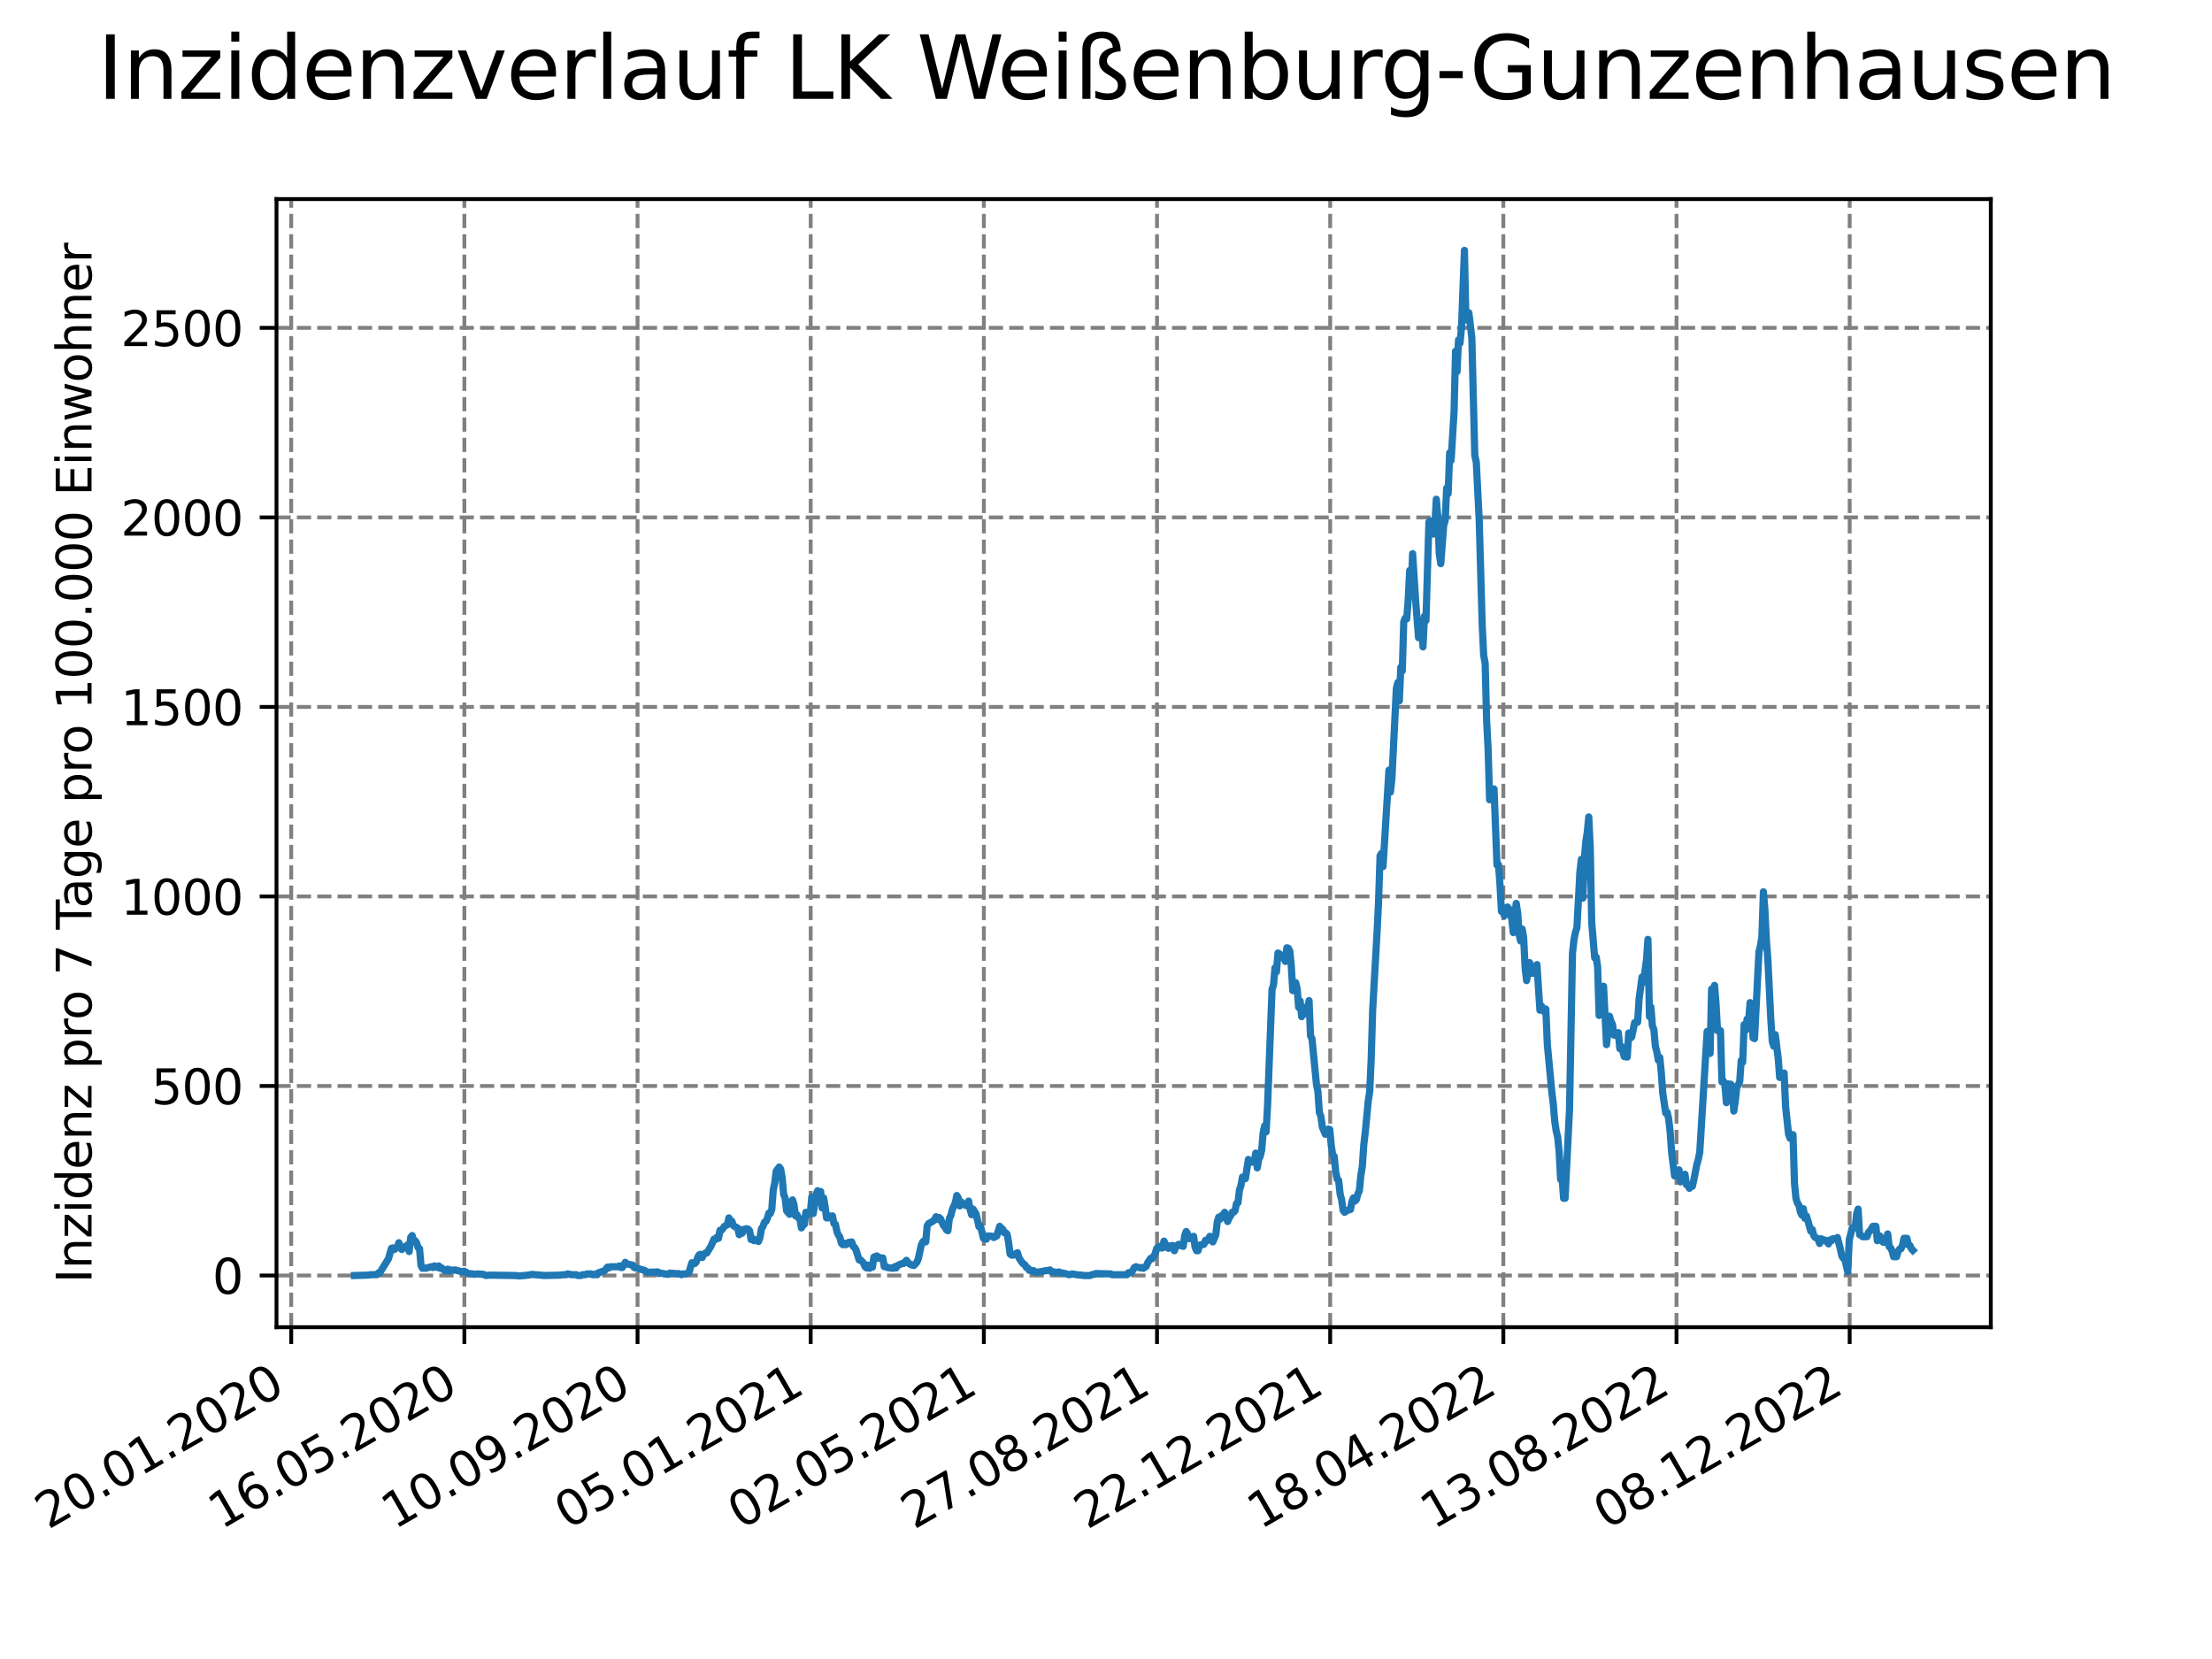 <?xml version="1.0" encoding="utf-8" standalone="no"?>
<!DOCTYPE svg PUBLIC "-//W3C//DTD SVG 1.1//EN"
  "http://www.w3.org/Graphics/SVG/1.1/DTD/svg11.dtd">
<svg xmlns:xlink="http://www.w3.org/1999/xlink" width="460.8pt" height="345.6pt" viewBox="0 0 460.8 345.6" xmlns="http://www.w3.org/2000/svg" version="1.1">
 <defs>
  <style type="text/css">*{stroke-linejoin: round; stroke-linecap: butt}</style>
 </defs>
 <g id="figure_1">
  <g id="patch_1">
   <path d="M 0 345.6 
L 460.8 345.6 
L 460.8 0 
L 0 0 
z
" style="fill: #ffffff"/>
  </g>
  <g id="axes_1">
   <g id="patch_2">
    <path d="M 57.6 276.48 
L 414.72 276.48 
L 414.72 41.472 
L 57.6 41.472 
z
" style="fill: #ffffff"/>
   </g>
   <g id="matplotlib.axis_1">
    <g id="xtick_1">
     <g id="line2d_1">
      <path d="M 60.665 276.48 
L 60.665 41.472 
" clip-path="url(#p48d8e610b3)" style="fill: none; stroke-dasharray: 2.96,1.28; stroke-dashoffset: 0; stroke: #808080; stroke-width: 0.8"/>
     </g>
     <g id="line2d_2">
      <defs>
       <path id="m6311210e19" d="M 0 0 
L 0 3.5 
" style="stroke: #000000; stroke-width: 0.8"/>
      </defs>
      <g>
       <use xlink:href="#m6311210e19" x="60.665" y="276.48" style="stroke: #000000; stroke-width: 0.8"/>
      </g>
     </g>
     <g id="text_1">
      <!-- 20.01.2020 -->
      <g transform="translate(10.04 318.689) rotate(-30) scale(0.1 -0.1)">
       <defs>
        <path id="DejaVuSans-32" d="M 1228 531 
L 3431 531 
L 3431 0 
L 469 0 
L 469 531 
Q 828 903 1448 1529 
Q 2069 2156 2228 2338 
Q 2531 2678 2651 2914 
Q 2772 3150 2772 3378 
Q 2772 3750 2511 3984 
Q 2250 4219 1831 4219 
Q 1534 4219 1204 4116 
Q 875 4013 500 3803 
L 500 4441 
Q 881 4594 1212 4672 
Q 1544 4750 1819 4750 
Q 2544 4750 2975 4387 
Q 3406 4025 3406 3419 
Q 3406 3131 3298 2873 
Q 3191 2616 2906 2266 
Q 2828 2175 2409 1742 
Q 1991 1309 1228 531 
z
" transform="scale(0.016)"/>
        <path id="DejaVuSans-30" d="M 2034 4250 
Q 1547 4250 1301 3770 
Q 1056 3291 1056 2328 
Q 1056 1369 1301 889 
Q 1547 409 2034 409 
Q 2525 409 2770 889 
Q 3016 1369 3016 2328 
Q 3016 3291 2770 3770 
Q 2525 4250 2034 4250 
z
M 2034 4750 
Q 2819 4750 3233 4129 
Q 3647 3509 3647 2328 
Q 3647 1150 3233 529 
Q 2819 -91 2034 -91 
Q 1250 -91 836 529 
Q 422 1150 422 2328 
Q 422 3509 836 4129 
Q 1250 4750 2034 4750 
z
" transform="scale(0.016)"/>
        <path id="DejaVuSans-2e" d="M 684 794 
L 1344 794 
L 1344 0 
L 684 0 
L 684 794 
z
" transform="scale(0.016)"/>
        <path id="DejaVuSans-31" d="M 794 531 
L 1825 531 
L 1825 4091 
L 703 3866 
L 703 4441 
L 1819 4666 
L 2450 4666 
L 2450 531 
L 3481 531 
L 3481 0 
L 794 0 
L 794 531 
z
" transform="scale(0.016)"/>
       </defs>
       <use xlink:href="#DejaVuSans-32"/>
       <use xlink:href="#DejaVuSans-30" x="63.623"/>
       <use xlink:href="#DejaVuSans-2e" x="127.246"/>
       <use xlink:href="#DejaVuSans-30" x="159.033"/>
       <use xlink:href="#DejaVuSans-31" x="222.656"/>
       <use xlink:href="#DejaVuSans-2e" x="286.279"/>
       <use xlink:href="#DejaVuSans-32" x="318.066"/>
       <use xlink:href="#DejaVuSans-30" x="381.689"/>
       <use xlink:href="#DejaVuSans-32" x="445.312"/>
       <use xlink:href="#DejaVuSans-30" x="508.936"/>
      </g>
     </g>
    </g>
    <g id="xtick_2">
     <g id="line2d_3">
      <path d="M 96.738 276.48 
L 96.738 41.472 
" clip-path="url(#p48d8e610b3)" style="fill: none; stroke-dasharray: 2.96,1.28; stroke-dashoffset: 0; stroke: #808080; stroke-width: 0.8"/>
     </g>
     <g id="line2d_4">
      <g>
       <use xlink:href="#m6311210e19" x="96.738" y="276.48" style="stroke: #000000; stroke-width: 0.8"/>
      </g>
     </g>
     <g id="text_2">
      <!-- 16.05.2020 -->
      <g transform="translate(46.113 318.689) rotate(-30) scale(0.1 -0.1)">
       <defs>
        <path id="DejaVuSans-36" d="M 2113 2584 
Q 1688 2584 1439 2293 
Q 1191 2003 1191 1497 
Q 1191 994 1439 701 
Q 1688 409 2113 409 
Q 2538 409 2786 701 
Q 3034 994 3034 1497 
Q 3034 2003 2786 2293 
Q 2538 2584 2113 2584 
z
M 3366 4563 
L 3366 3988 
Q 3128 4100 2886 4159 
Q 2644 4219 2406 4219 
Q 1781 4219 1451 3797 
Q 1122 3375 1075 2522 
Q 1259 2794 1537 2939 
Q 1816 3084 2150 3084 
Q 2853 3084 3261 2657 
Q 3669 2231 3669 1497 
Q 3669 778 3244 343 
Q 2819 -91 2113 -91 
Q 1303 -91 875 529 
Q 447 1150 447 2328 
Q 447 3434 972 4092 
Q 1497 4750 2381 4750 
Q 2619 4750 2861 4703 
Q 3103 4656 3366 4563 
z
" transform="scale(0.016)"/>
        <path id="DejaVuSans-35" d="M 691 4666 
L 3169 4666 
L 3169 4134 
L 1269 4134 
L 1269 2991 
Q 1406 3038 1543 3061 
Q 1681 3084 1819 3084 
Q 2600 3084 3056 2656 
Q 3513 2228 3513 1497 
Q 3513 744 3044 326 
Q 2575 -91 1722 -91 
Q 1428 -91 1123 -41 
Q 819 9 494 109 
L 494 744 
Q 775 591 1075 516 
Q 1375 441 1709 441 
Q 2250 441 2565 725 
Q 2881 1009 2881 1497 
Q 2881 1984 2565 2268 
Q 2250 2553 1709 2553 
Q 1456 2553 1204 2497 
Q 953 2441 691 2322 
L 691 4666 
z
" transform="scale(0.016)"/>
       </defs>
       <use xlink:href="#DejaVuSans-31"/>
       <use xlink:href="#DejaVuSans-36" x="63.623"/>
       <use xlink:href="#DejaVuSans-2e" x="127.246"/>
       <use xlink:href="#DejaVuSans-30" x="159.033"/>
       <use xlink:href="#DejaVuSans-35" x="222.656"/>
       <use xlink:href="#DejaVuSans-2e" x="286.279"/>
       <use xlink:href="#DejaVuSans-32" x="318.066"/>
       <use xlink:href="#DejaVuSans-30" x="381.689"/>
       <use xlink:href="#DejaVuSans-32" x="445.312"/>
       <use xlink:href="#DejaVuSans-30" x="508.936"/>
      </g>
     </g>
    </g>
    <g id="xtick_3">
     <g id="line2d_5">
      <path d="M 132.811 276.48 
L 132.811 41.472 
" clip-path="url(#p48d8e610b3)" style="fill: none; stroke-dasharray: 2.96,1.28; stroke-dashoffset: 0; stroke: #808080; stroke-width: 0.8"/>
     </g>
     <g id="line2d_6">
      <g>
       <use xlink:href="#m6311210e19" x="132.811" y="276.48" style="stroke: #000000; stroke-width: 0.8"/>
      </g>
     </g>
     <g id="text_3">
      <!-- 10.09.2020 -->
      <g transform="translate(82.185 318.689) rotate(-30) scale(0.1 -0.1)">
       <defs>
        <path id="DejaVuSans-39" d="M 703 97 
L 703 672 
Q 941 559 1184 500 
Q 1428 441 1663 441 
Q 2288 441 2617 861 
Q 2947 1281 2994 2138 
Q 2813 1869 2534 1725 
Q 2256 1581 1919 1581 
Q 1219 1581 811 2004 
Q 403 2428 403 3163 
Q 403 3881 828 4315 
Q 1253 4750 1959 4750 
Q 2769 4750 3195 4129 
Q 3622 3509 3622 2328 
Q 3622 1225 3098 567 
Q 2575 -91 1691 -91 
Q 1453 -91 1209 -44 
Q 966 3 703 97 
z
M 1959 2075 
Q 2384 2075 2632 2365 
Q 2881 2656 2881 3163 
Q 2881 3666 2632 3958 
Q 2384 4250 1959 4250 
Q 1534 4250 1286 3958 
Q 1038 3666 1038 3163 
Q 1038 2656 1286 2365 
Q 1534 2075 1959 2075 
z
" transform="scale(0.016)"/>
       </defs>
       <use xlink:href="#DejaVuSans-31"/>
       <use xlink:href="#DejaVuSans-30" x="63.623"/>
       <use xlink:href="#DejaVuSans-2e" x="127.246"/>
       <use xlink:href="#DejaVuSans-30" x="159.033"/>
       <use xlink:href="#DejaVuSans-39" x="222.656"/>
       <use xlink:href="#DejaVuSans-2e" x="286.279"/>
       <use xlink:href="#DejaVuSans-32" x="318.066"/>
       <use xlink:href="#DejaVuSans-30" x="381.689"/>
       <use xlink:href="#DejaVuSans-32" x="445.312"/>
       <use xlink:href="#DejaVuSans-30" x="508.936"/>
      </g>
     </g>
    </g>
    <g id="xtick_4">
     <g id="line2d_7">
      <path d="M 168.883 276.48 
L 168.883 41.472 
" clip-path="url(#p48d8e610b3)" style="fill: none; stroke-dasharray: 2.96,1.28; stroke-dashoffset: 0; stroke: #808080; stroke-width: 0.8"/>
     </g>
     <g id="line2d_8">
      <g>
       <use xlink:href="#m6311210e19" x="168.883" y="276.48" style="stroke: #000000; stroke-width: 0.8"/>
      </g>
     </g>
     <g id="text_4">
      <!-- 05.01.2021 -->
      <g transform="translate(118.258 318.689) rotate(-30) scale(0.1 -0.1)">
       <use xlink:href="#DejaVuSans-30"/>
       <use xlink:href="#DejaVuSans-35" x="63.623"/>
       <use xlink:href="#DejaVuSans-2e" x="127.246"/>
       <use xlink:href="#DejaVuSans-30" x="159.033"/>
       <use xlink:href="#DejaVuSans-31" x="222.656"/>
       <use xlink:href="#DejaVuSans-2e" x="286.279"/>
       <use xlink:href="#DejaVuSans-32" x="318.066"/>
       <use xlink:href="#DejaVuSans-30" x="381.689"/>
       <use xlink:href="#DejaVuSans-32" x="445.312"/>
       <use xlink:href="#DejaVuSans-31" x="508.936"/>
      </g>
     </g>
    </g>
    <g id="xtick_5">
     <g id="line2d_9">
      <path d="M 204.956 276.48 
L 204.956 41.472 
" clip-path="url(#p48d8e610b3)" style="fill: none; stroke-dasharray: 2.96,1.28; stroke-dashoffset: 0; stroke: #808080; stroke-width: 0.8"/>
     </g>
     <g id="line2d_10">
      <g>
       <use xlink:href="#m6311210e19" x="204.956" y="276.48" style="stroke: #000000; stroke-width: 0.8"/>
      </g>
     </g>
     <g id="text_5">
      <!-- 02.05.2021 -->
      <g transform="translate(154.331 318.689) rotate(-30) scale(0.1 -0.1)">
       <use xlink:href="#DejaVuSans-30"/>
       <use xlink:href="#DejaVuSans-32" x="63.623"/>
       <use xlink:href="#DejaVuSans-2e" x="127.246"/>
       <use xlink:href="#DejaVuSans-30" x="159.033"/>
       <use xlink:href="#DejaVuSans-35" x="222.656"/>
       <use xlink:href="#DejaVuSans-2e" x="286.279"/>
       <use xlink:href="#DejaVuSans-32" x="318.066"/>
       <use xlink:href="#DejaVuSans-30" x="381.689"/>
       <use xlink:href="#DejaVuSans-32" x="445.312"/>
       <use xlink:href="#DejaVuSans-31" x="508.936"/>
      </g>
     </g>
    </g>
    <g id="xtick_6">
     <g id="line2d_11">
      <path d="M 241.029 276.48 
L 241.029 41.472 
" clip-path="url(#p48d8e610b3)" style="fill: none; stroke-dasharray: 2.96,1.28; stroke-dashoffset: 0; stroke: #808080; stroke-width: 0.8"/>
     </g>
     <g id="line2d_12">
      <g>
       <use xlink:href="#m6311210e19" x="241.029" y="276.48" style="stroke: #000000; stroke-width: 0.8"/>
      </g>
     </g>
     <g id="text_6">
      <!-- 27.08.2021 -->
      <g transform="translate(190.404 318.689) rotate(-30) scale(0.1 -0.1)">
       <defs>
        <path id="DejaVuSans-37" d="M 525 4666 
L 3525 4666 
L 3525 4397 
L 1831 0 
L 1172 0 
L 2766 4134 
L 525 4134 
L 525 4666 
z
" transform="scale(0.016)"/>
        <path id="DejaVuSans-38" d="M 2034 2216 
Q 1584 2216 1326 1975 
Q 1069 1734 1069 1313 
Q 1069 891 1326 650 
Q 1584 409 2034 409 
Q 2484 409 2743 651 
Q 3003 894 3003 1313 
Q 3003 1734 2745 1975 
Q 2488 2216 2034 2216 
z
M 1403 2484 
Q 997 2584 770 2862 
Q 544 3141 544 3541 
Q 544 4100 942 4425 
Q 1341 4750 2034 4750 
Q 2731 4750 3128 4425 
Q 3525 4100 3525 3541 
Q 3525 3141 3298 2862 
Q 3072 2584 2669 2484 
Q 3125 2378 3379 2068 
Q 3634 1759 3634 1313 
Q 3634 634 3220 271 
Q 2806 -91 2034 -91 
Q 1263 -91 848 271 
Q 434 634 434 1313 
Q 434 1759 690 2068 
Q 947 2378 1403 2484 
z
M 1172 3481 
Q 1172 3119 1398 2916 
Q 1625 2713 2034 2713 
Q 2441 2713 2670 2916 
Q 2900 3119 2900 3481 
Q 2900 3844 2670 4047 
Q 2441 4250 2034 4250 
Q 1625 4250 1398 4047 
Q 1172 3844 1172 3481 
z
" transform="scale(0.016)"/>
       </defs>
       <use xlink:href="#DejaVuSans-32"/>
       <use xlink:href="#DejaVuSans-37" x="63.623"/>
       <use xlink:href="#DejaVuSans-2e" x="127.246"/>
       <use xlink:href="#DejaVuSans-30" x="159.033"/>
       <use xlink:href="#DejaVuSans-38" x="222.656"/>
       <use xlink:href="#DejaVuSans-2e" x="286.279"/>
       <use xlink:href="#DejaVuSans-32" x="318.066"/>
       <use xlink:href="#DejaVuSans-30" x="381.689"/>
       <use xlink:href="#DejaVuSans-32" x="445.312"/>
       <use xlink:href="#DejaVuSans-31" x="508.936"/>
      </g>
     </g>
    </g>
    <g id="xtick_7">
     <g id="line2d_13">
      <path d="M 277.102 276.48 
L 277.102 41.472 
" clip-path="url(#p48d8e610b3)" style="fill: none; stroke-dasharray: 2.96,1.28; stroke-dashoffset: 0; stroke: #808080; stroke-width: 0.8"/>
     </g>
     <g id="line2d_14">
      <g>
       <use xlink:href="#m6311210e19" x="277.102" y="276.48" style="stroke: #000000; stroke-width: 0.8"/>
      </g>
     </g>
     <g id="text_7">
      <!-- 22.12.2021 -->
      <g transform="translate(226.476 318.689) rotate(-30) scale(0.1 -0.1)">
       <use xlink:href="#DejaVuSans-32"/>
       <use xlink:href="#DejaVuSans-32" x="63.623"/>
       <use xlink:href="#DejaVuSans-2e" x="127.246"/>
       <use xlink:href="#DejaVuSans-31" x="159.033"/>
       <use xlink:href="#DejaVuSans-32" x="222.656"/>
       <use xlink:href="#DejaVuSans-2e" x="286.279"/>
       <use xlink:href="#DejaVuSans-32" x="318.066"/>
       <use xlink:href="#DejaVuSans-30" x="381.689"/>
       <use xlink:href="#DejaVuSans-32" x="445.312"/>
       <use xlink:href="#DejaVuSans-31" x="508.936"/>
      </g>
     </g>
    </g>
    <g id="xtick_8">
     <g id="line2d_15">
      <path d="M 313.174 276.48 
L 313.174 41.472 
" clip-path="url(#p48d8e610b3)" style="fill: none; stroke-dasharray: 2.96,1.28; stroke-dashoffset: 0; stroke: #808080; stroke-width: 0.8"/>
     </g>
     <g id="line2d_16">
      <g>
       <use xlink:href="#m6311210e19" x="313.174" y="276.48" style="stroke: #000000; stroke-width: 0.8"/>
      </g>
     </g>
     <g id="text_8">
      <!-- 18.04.2022 -->
      <g transform="translate(262.549 318.689) rotate(-30) scale(0.1 -0.1)">
       <defs>
        <path id="DejaVuSans-34" d="M 2419 4116 
L 825 1625 
L 2419 1625 
L 2419 4116 
z
M 2253 4666 
L 3047 4666 
L 3047 1625 
L 3713 1625 
L 3713 1100 
L 3047 1100 
L 3047 0 
L 2419 0 
L 2419 1100 
L 313 1100 
L 313 1709 
L 2253 4666 
z
" transform="scale(0.016)"/>
       </defs>
       <use xlink:href="#DejaVuSans-31"/>
       <use xlink:href="#DejaVuSans-38" x="63.623"/>
       <use xlink:href="#DejaVuSans-2e" x="127.246"/>
       <use xlink:href="#DejaVuSans-30" x="159.033"/>
       <use xlink:href="#DejaVuSans-34" x="222.656"/>
       <use xlink:href="#DejaVuSans-2e" x="286.279"/>
       <use xlink:href="#DejaVuSans-32" x="318.066"/>
       <use xlink:href="#DejaVuSans-30" x="381.689"/>
       <use xlink:href="#DejaVuSans-32" x="445.312"/>
       <use xlink:href="#DejaVuSans-32" x="508.936"/>
      </g>
     </g>
    </g>
    <g id="xtick_9">
     <g id="line2d_17">
      <path d="M 349.247 276.48 
L 349.247 41.472 
" clip-path="url(#p48d8e610b3)" style="fill: none; stroke-dasharray: 2.96,1.28; stroke-dashoffset: 0; stroke: #808080; stroke-width: 0.8"/>
     </g>
     <g id="line2d_18">
      <g>
       <use xlink:href="#m6311210e19" x="349.247" y="276.48" style="stroke: #000000; stroke-width: 0.8"/>
      </g>
     </g>
     <g id="text_9">
      <!-- 13.08.2022 -->
      <g transform="translate(298.622 318.689) rotate(-30) scale(0.1 -0.1)">
       <defs>
        <path id="DejaVuSans-33" d="M 2597 2516 
Q 3050 2419 3304 2112 
Q 3559 1806 3559 1356 
Q 3559 666 3084 287 
Q 2609 -91 1734 -91 
Q 1441 -91 1130 -33 
Q 819 25 488 141 
L 488 750 
Q 750 597 1062 519 
Q 1375 441 1716 441 
Q 2309 441 2620 675 
Q 2931 909 2931 1356 
Q 2931 1769 2642 2001 
Q 2353 2234 1838 2234 
L 1294 2234 
L 1294 2753 
L 1863 2753 
Q 2328 2753 2575 2939 
Q 2822 3125 2822 3475 
Q 2822 3834 2567 4026 
Q 2313 4219 1838 4219 
Q 1578 4219 1281 4162 
Q 984 4106 628 3988 
L 628 4550 
Q 988 4650 1302 4700 
Q 1616 4750 1894 4750 
Q 2613 4750 3031 4423 
Q 3450 4097 3450 3541 
Q 3450 3153 3228 2886 
Q 3006 2619 2597 2516 
z
" transform="scale(0.016)"/>
       </defs>
       <use xlink:href="#DejaVuSans-31"/>
       <use xlink:href="#DejaVuSans-33" x="63.623"/>
       <use xlink:href="#DejaVuSans-2e" x="127.246"/>
       <use xlink:href="#DejaVuSans-30" x="159.033"/>
       <use xlink:href="#DejaVuSans-38" x="222.656"/>
       <use xlink:href="#DejaVuSans-2e" x="286.279"/>
       <use xlink:href="#DejaVuSans-32" x="318.066"/>
       <use xlink:href="#DejaVuSans-30" x="381.689"/>
       <use xlink:href="#DejaVuSans-32" x="445.312"/>
       <use xlink:href="#DejaVuSans-32" x="508.936"/>
      </g>
     </g>
    </g>
    <g id="xtick_10">
     <g id="line2d_19">
      <path d="M 385.32 276.48 
L 385.32 41.472 
" clip-path="url(#p48d8e610b3)" style="fill: none; stroke-dasharray: 2.96,1.28; stroke-dashoffset: 0; stroke: #808080; stroke-width: 0.8"/>
     </g>
     <g id="line2d_20">
      <g>
       <use xlink:href="#m6311210e19" x="385.32" y="276.48" style="stroke: #000000; stroke-width: 0.8"/>
      </g>
     </g>
     <g id="text_10">
      <!-- 08.12.2022 -->
      <g transform="translate(334.694 318.689) rotate(-30) scale(0.1 -0.1)">
       <use xlink:href="#DejaVuSans-30"/>
       <use xlink:href="#DejaVuSans-38" x="63.623"/>
       <use xlink:href="#DejaVuSans-2e" x="127.246"/>
       <use xlink:href="#DejaVuSans-31" x="159.033"/>
       <use xlink:href="#DejaVuSans-32" x="222.656"/>
       <use xlink:href="#DejaVuSans-2e" x="286.279"/>
       <use xlink:href="#DejaVuSans-32" x="318.066"/>
       <use xlink:href="#DejaVuSans-30" x="381.689"/>
       <use xlink:href="#DejaVuSans-32" x="445.312"/>
       <use xlink:href="#DejaVuSans-32" x="508.936"/>
      </g>
     </g>
    </g>
   </g>
   <g id="matplotlib.axis_2">
    <g id="ytick_1">
     <g id="line2d_21">
      <path d="M 57.6 265.714 
L 414.72 265.714 
" clip-path="url(#p48d8e610b3)" style="fill: none; stroke-dasharray: 2.96,1.28; stroke-dashoffset: 0; stroke: #808080; stroke-width: 0.8"/>
     </g>
     <g id="line2d_22">
      <defs>
       <path id="mc0fe69fc7d" d="M 0 0 
L -3.5 0 
" style="stroke: #000000; stroke-width: 0.8"/>
      </defs>
      <g>
       <use xlink:href="#mc0fe69fc7d" x="57.6" y="265.714" style="stroke: #000000; stroke-width: 0.8"/>
      </g>
     </g>
     <g id="text_11">
      <!-- 0 -->
      <g transform="translate(44.237 269.514) scale(0.1 -0.1)">
       <use xlink:href="#DejaVuSans-30"/>
      </g>
     </g>
    </g>
    <g id="ytick_2">
     <g id="line2d_23">
      <path d="M 57.6 226.231 
L 414.72 226.231 
" clip-path="url(#p48d8e610b3)" style="fill: none; stroke-dasharray: 2.96,1.28; stroke-dashoffset: 0; stroke: #808080; stroke-width: 0.8"/>
     </g>
     <g id="line2d_24">
      <g>
       <use xlink:href="#mc0fe69fc7d" x="57.6" y="226.231" style="stroke: #000000; stroke-width: 0.8"/>
      </g>
     </g>
     <g id="text_12">
      <!-- 500 -->
      <g transform="translate(31.512 230.03) scale(0.1 -0.1)">
       <use xlink:href="#DejaVuSans-35"/>
       <use xlink:href="#DejaVuSans-30" x="63.623"/>
       <use xlink:href="#DejaVuSans-30" x="127.246"/>
      </g>
     </g>
    </g>
    <g id="ytick_3">
     <g id="line2d_25">
      <path d="M 57.6 186.747 
L 414.72 186.747 
" clip-path="url(#p48d8e610b3)" style="fill: none; stroke-dasharray: 2.96,1.28; stroke-dashoffset: 0; stroke: #808080; stroke-width: 0.8"/>
     </g>
     <g id="line2d_26">
      <g>
       <use xlink:href="#mc0fe69fc7d" x="57.6" y="186.747" style="stroke: #000000; stroke-width: 0.8"/>
      </g>
     </g>
     <g id="text_13">
      <!-- 1000 -->
      <g transform="translate(25.15 190.546) scale(0.1 -0.1)">
       <use xlink:href="#DejaVuSans-31"/>
       <use xlink:href="#DejaVuSans-30" x="63.623"/>
       <use xlink:href="#DejaVuSans-30" x="127.246"/>
       <use xlink:href="#DejaVuSans-30" x="190.869"/>
      </g>
     </g>
    </g>
    <g id="ytick_4">
     <g id="line2d_27">
      <path d="M 57.6 147.264 
L 414.72 147.264 
" clip-path="url(#p48d8e610b3)" style="fill: none; stroke-dasharray: 2.96,1.28; stroke-dashoffset: 0; stroke: #808080; stroke-width: 0.8"/>
     </g>
     <g id="line2d_28">
      <g>
       <use xlink:href="#mc0fe69fc7d" x="57.6" y="147.264" style="stroke: #000000; stroke-width: 0.8"/>
      </g>
     </g>
     <g id="text_14">
      <!-- 1500 -->
      <g transform="translate(25.15 151.063) scale(0.1 -0.1)">
       <use xlink:href="#DejaVuSans-31"/>
       <use xlink:href="#DejaVuSans-35" x="63.623"/>
       <use xlink:href="#DejaVuSans-30" x="127.246"/>
       <use xlink:href="#DejaVuSans-30" x="190.869"/>
      </g>
     </g>
    </g>
    <g id="ytick_5">
     <g id="line2d_29">
      <path d="M 57.6 107.78 
L 414.72 107.78 
" clip-path="url(#p48d8e610b3)" style="fill: none; stroke-dasharray: 2.96,1.28; stroke-dashoffset: 0; stroke: #808080; stroke-width: 0.8"/>
     </g>
     <g id="line2d_30">
      <g>
       <use xlink:href="#mc0fe69fc7d" x="57.6" y="107.78" style="stroke: #000000; stroke-width: 0.8"/>
      </g>
     </g>
     <g id="text_15">
      <!-- 2000 -->
      <g transform="translate(25.15 111.579) scale(0.1 -0.1)">
       <use xlink:href="#DejaVuSans-32"/>
       <use xlink:href="#DejaVuSans-30" x="63.623"/>
       <use xlink:href="#DejaVuSans-30" x="127.246"/>
       <use xlink:href="#DejaVuSans-30" x="190.869"/>
      </g>
     </g>
    </g>
    <g id="ytick_6">
     <g id="line2d_31">
      <path d="M 57.6 68.296 
L 414.72 68.296 
" clip-path="url(#p48d8e610b3)" style="fill: none; stroke-dasharray: 2.96,1.28; stroke-dashoffset: 0; stroke: #808080; stroke-width: 0.8"/>
     </g>
     <g id="line2d_32">
      <g>
       <use xlink:href="#mc0fe69fc7d" x="57.6" y="68.296" style="stroke: #000000; stroke-width: 0.8"/>
      </g>
     </g>
     <g id="text_16">
      <!-- 2500 -->
      <g transform="translate(25.15 72.095) scale(0.1 -0.1)">
       <use xlink:href="#DejaVuSans-32"/>
       <use xlink:href="#DejaVuSans-35" x="63.623"/>
       <use xlink:href="#DejaVuSans-30" x="127.246"/>
       <use xlink:href="#DejaVuSans-30" x="190.869"/>
      </g>
     </g>
    </g>
    <g id="text_17">
     <!-- Inzidenz pro 7 Tage pro 100.000 Einwohner -->
     <g transform="translate(19.07 267.301) rotate(-90) scale(0.1 -0.1)">
      <defs>
       <path id="DejaVuSans-49" d="M 628 4666 
L 1259 4666 
L 1259 0 
L 628 0 
L 628 4666 
z
" transform="scale(0.016)"/>
       <path id="DejaVuSans-6e" d="M 3513 2113 
L 3513 0 
L 2938 0 
L 2938 2094 
Q 2938 2591 2744 2837 
Q 2550 3084 2163 3084 
Q 1697 3084 1428 2787 
Q 1159 2491 1159 1978 
L 1159 0 
L 581 0 
L 581 3500 
L 1159 3500 
L 1159 2956 
Q 1366 3272 1645 3428 
Q 1925 3584 2291 3584 
Q 2894 3584 3203 3211 
Q 3513 2838 3513 2113 
z
" transform="scale(0.016)"/>
       <path id="DejaVuSans-7a" d="M 353 3500 
L 3084 3500 
L 3084 2975 
L 922 459 
L 3084 459 
L 3084 0 
L 275 0 
L 275 525 
L 2438 3041 
L 353 3041 
L 353 3500 
z
" transform="scale(0.016)"/>
       <path id="DejaVuSans-69" d="M 603 3500 
L 1178 3500 
L 1178 0 
L 603 0 
L 603 3500 
z
M 603 4863 
L 1178 4863 
L 1178 4134 
L 603 4134 
L 603 4863 
z
" transform="scale(0.016)"/>
       <path id="DejaVuSans-64" d="M 2906 2969 
L 2906 4863 
L 3481 4863 
L 3481 0 
L 2906 0 
L 2906 525 
Q 2725 213 2448 61 
Q 2172 -91 1784 -91 
Q 1150 -91 751 415 
Q 353 922 353 1747 
Q 353 2572 751 3078 
Q 1150 3584 1784 3584 
Q 2172 3584 2448 3432 
Q 2725 3281 2906 2969 
z
M 947 1747 
Q 947 1113 1208 752 
Q 1469 391 1925 391 
Q 2381 391 2643 752 
Q 2906 1113 2906 1747 
Q 2906 2381 2643 2742 
Q 2381 3103 1925 3103 
Q 1469 3103 1208 2742 
Q 947 2381 947 1747 
z
" transform="scale(0.016)"/>
       <path id="DejaVuSans-65" d="M 3597 1894 
L 3597 1613 
L 953 1613 
Q 991 1019 1311 708 
Q 1631 397 2203 397 
Q 2534 397 2845 478 
Q 3156 559 3463 722 
L 3463 178 
Q 3153 47 2828 -22 
Q 2503 -91 2169 -91 
Q 1331 -91 842 396 
Q 353 884 353 1716 
Q 353 2575 817 3079 
Q 1281 3584 2069 3584 
Q 2775 3584 3186 3129 
Q 3597 2675 3597 1894 
z
M 3022 2063 
Q 3016 2534 2758 2815 
Q 2500 3097 2075 3097 
Q 1594 3097 1305 2825 
Q 1016 2553 972 2059 
L 3022 2063 
z
" transform="scale(0.016)"/>
       <path id="DejaVuSans-20" transform="scale(0.016)"/>
       <path id="DejaVuSans-70" d="M 1159 525 
L 1159 -1331 
L 581 -1331 
L 581 3500 
L 1159 3500 
L 1159 2969 
Q 1341 3281 1617 3432 
Q 1894 3584 2278 3584 
Q 2916 3584 3314 3078 
Q 3713 2572 3713 1747 
Q 3713 922 3314 415 
Q 2916 -91 2278 -91 
Q 1894 -91 1617 61 
Q 1341 213 1159 525 
z
M 3116 1747 
Q 3116 2381 2855 2742 
Q 2594 3103 2138 3103 
Q 1681 3103 1420 2742 
Q 1159 2381 1159 1747 
Q 1159 1113 1420 752 
Q 1681 391 2138 391 
Q 2594 391 2855 752 
Q 3116 1113 3116 1747 
z
" transform="scale(0.016)"/>
       <path id="DejaVuSans-72" d="M 2631 2963 
Q 2534 3019 2420 3045 
Q 2306 3072 2169 3072 
Q 1681 3072 1420 2755 
Q 1159 2438 1159 1844 
L 1159 0 
L 581 0 
L 581 3500 
L 1159 3500 
L 1159 2956 
Q 1341 3275 1631 3429 
Q 1922 3584 2338 3584 
Q 2397 3584 2469 3576 
Q 2541 3569 2628 3553 
L 2631 2963 
z
" transform="scale(0.016)"/>
       <path id="DejaVuSans-6f" d="M 1959 3097 
Q 1497 3097 1228 2736 
Q 959 2375 959 1747 
Q 959 1119 1226 758 
Q 1494 397 1959 397 
Q 2419 397 2687 759 
Q 2956 1122 2956 1747 
Q 2956 2369 2687 2733 
Q 2419 3097 1959 3097 
z
M 1959 3584 
Q 2709 3584 3137 3096 
Q 3566 2609 3566 1747 
Q 3566 888 3137 398 
Q 2709 -91 1959 -91 
Q 1206 -91 779 398 
Q 353 888 353 1747 
Q 353 2609 779 3096 
Q 1206 3584 1959 3584 
z
" transform="scale(0.016)"/>
       <path id="DejaVuSans-54" d="M -19 4666 
L 3928 4666 
L 3928 4134 
L 2272 4134 
L 2272 0 
L 1638 0 
L 1638 4134 
L -19 4134 
L -19 4666 
z
" transform="scale(0.016)"/>
       <path id="DejaVuSans-61" d="M 2194 1759 
Q 1497 1759 1228 1600 
Q 959 1441 959 1056 
Q 959 750 1161 570 
Q 1363 391 1709 391 
Q 2188 391 2477 730 
Q 2766 1069 2766 1631 
L 2766 1759 
L 2194 1759 
z
M 3341 1997 
L 3341 0 
L 2766 0 
L 2766 531 
Q 2569 213 2275 61 
Q 1981 -91 1556 -91 
Q 1019 -91 701 211 
Q 384 513 384 1019 
Q 384 1609 779 1909 
Q 1175 2209 1959 2209 
L 2766 2209 
L 2766 2266 
Q 2766 2663 2505 2880 
Q 2244 3097 1772 3097 
Q 1472 3097 1187 3025 
Q 903 2953 641 2809 
L 641 3341 
Q 956 3463 1253 3523 
Q 1550 3584 1831 3584 
Q 2591 3584 2966 3190 
Q 3341 2797 3341 1997 
z
" transform="scale(0.016)"/>
       <path id="DejaVuSans-67" d="M 2906 1791 
Q 2906 2416 2648 2759 
Q 2391 3103 1925 3103 
Q 1463 3103 1205 2759 
Q 947 2416 947 1791 
Q 947 1169 1205 825 
Q 1463 481 1925 481 
Q 2391 481 2648 825 
Q 2906 1169 2906 1791 
z
M 3481 434 
Q 3481 -459 3084 -895 
Q 2688 -1331 1869 -1331 
Q 1566 -1331 1297 -1286 
Q 1028 -1241 775 -1147 
L 775 -588 
Q 1028 -725 1275 -790 
Q 1522 -856 1778 -856 
Q 2344 -856 2625 -561 
Q 2906 -266 2906 331 
L 2906 616 
Q 2728 306 2450 153 
Q 2172 0 1784 0 
Q 1141 0 747 490 
Q 353 981 353 1791 
Q 353 2603 747 3093 
Q 1141 3584 1784 3584 
Q 2172 3584 2450 3431 
Q 2728 3278 2906 2969 
L 2906 3500 
L 3481 3500 
L 3481 434 
z
" transform="scale(0.016)"/>
       <path id="DejaVuSans-45" d="M 628 4666 
L 3578 4666 
L 3578 4134 
L 1259 4134 
L 1259 2753 
L 3481 2753 
L 3481 2222 
L 1259 2222 
L 1259 531 
L 3634 531 
L 3634 0 
L 628 0 
L 628 4666 
z
" transform="scale(0.016)"/>
       <path id="DejaVuSans-77" d="M 269 3500 
L 844 3500 
L 1563 769 
L 2278 3500 
L 2956 3500 
L 3675 769 
L 4391 3500 
L 4966 3500 
L 4050 0 
L 3372 0 
L 2619 2869 
L 1863 0 
L 1184 0 
L 269 3500 
z
" transform="scale(0.016)"/>
       <path id="DejaVuSans-68" d="M 3513 2113 
L 3513 0 
L 2938 0 
L 2938 2094 
Q 2938 2591 2744 2837 
Q 2550 3084 2163 3084 
Q 1697 3084 1428 2787 
Q 1159 2491 1159 1978 
L 1159 0 
L 581 0 
L 581 4863 
L 1159 4863 
L 1159 2956 
Q 1366 3272 1645 3428 
Q 1925 3584 2291 3584 
Q 2894 3584 3203 3211 
Q 3513 2838 3513 2113 
z
" transform="scale(0.016)"/>
      </defs>
      <use xlink:href="#DejaVuSans-49"/>
      <use xlink:href="#DejaVuSans-6e" x="29.492"/>
      <use xlink:href="#DejaVuSans-7a" x="92.871"/>
      <use xlink:href="#DejaVuSans-69" x="145.361"/>
      <use xlink:href="#DejaVuSans-64" x="173.145"/>
      <use xlink:href="#DejaVuSans-65" x="236.621"/>
      <use xlink:href="#DejaVuSans-6e" x="298.145"/>
      <use xlink:href="#DejaVuSans-7a" x="361.523"/>
      <use xlink:href="#DejaVuSans-20" x="414.014"/>
      <use xlink:href="#DejaVuSans-70" x="445.801"/>
      <use xlink:href="#DejaVuSans-72" x="509.277"/>
      <use xlink:href="#DejaVuSans-6f" x="548.141"/>
      <use xlink:href="#DejaVuSans-20" x="609.322"/>
      <use xlink:href="#DejaVuSans-37" x="641.109"/>
      <use xlink:href="#DejaVuSans-20" x="704.732"/>
      <use xlink:href="#DejaVuSans-54" x="736.52"/>
      <use xlink:href="#DejaVuSans-61" x="781.104"/>
      <use xlink:href="#DejaVuSans-67" x="842.383"/>
      <use xlink:href="#DejaVuSans-65" x="905.859"/>
      <use xlink:href="#DejaVuSans-20" x="967.383"/>
      <use xlink:href="#DejaVuSans-70" x="999.17"/>
      <use xlink:href="#DejaVuSans-72" x="1062.646"/>
      <use xlink:href="#DejaVuSans-6f" x="1101.51"/>
      <use xlink:href="#DejaVuSans-20" x="1162.691"/>
      <use xlink:href="#DejaVuSans-31" x="1194.479"/>
      <use xlink:href="#DejaVuSans-30" x="1258.102"/>
      <use xlink:href="#DejaVuSans-30" x="1321.725"/>
      <use xlink:href="#DejaVuSans-2e" x="1385.348"/>
      <use xlink:href="#DejaVuSans-30" x="1417.135"/>
      <use xlink:href="#DejaVuSans-30" x="1480.758"/>
      <use xlink:href="#DejaVuSans-30" x="1544.381"/>
      <use xlink:href="#DejaVuSans-20" x="1608.004"/>
      <use xlink:href="#DejaVuSans-45" x="1639.791"/>
      <use xlink:href="#DejaVuSans-69" x="1702.975"/>
      <use xlink:href="#DejaVuSans-6e" x="1730.758"/>
      <use xlink:href="#DejaVuSans-77" x="1794.137"/>
      <use xlink:href="#DejaVuSans-6f" x="1875.924"/>
      <use xlink:href="#DejaVuSans-68" x="1937.105"/>
      <use xlink:href="#DejaVuSans-6e" x="2000.484"/>
      <use xlink:href="#DejaVuSans-65" x="2063.863"/>
      <use xlink:href="#DejaVuSans-72" x="2125.387"/>
     </g>
    </g>
   </g>
   <g id="line2d_33">
    <path d="M 73.833 265.714 
L 76.608 265.631 
L 77.224 265.548 
L 78.457 265.548 
L 78.766 265.214 
L 79.074 265.214 
L 80.924 262.213 
L 81.541 260.046 
L 81.849 259.963 
L 82.157 260.296 
L 82.774 259.796 
L 83.082 258.879 
L 83.699 260.296 
L 84.315 259.713 
L 84.624 259.629 
L 84.932 259.296 
L 85.24 260.713 
L 85.549 257.796 
L 85.857 257.379 
L 86.165 258.462 
L 86.474 258.462 
L 86.782 258.879 
L 87.09 259.879 
L 87.399 260.13 
L 87.707 263.631 
L 88.015 264.214 
L 88.323 264.131 
L 88.632 264.214 
L 89.865 263.881 
L 90.173 264.047 
L 90.482 263.714 
L 90.79 263.797 
L 91.098 264.047 
L 91.407 263.714 
L 91.715 264.214 
L 92.023 264.131 
L 92.64 264.714 
L 92.948 264.631 
L 93.257 264.381 
L 93.565 264.798 
L 93.873 264.547 
L 94.49 264.631 
L 94.798 264.547 
L 96.34 264.964 
L 96.648 264.798 
L 97.573 265.298 
L 98.498 265.381 
L 98.806 265.464 
L 99.423 265.381 
L 100.656 265.464 
L 101.273 265.714 
L 101.889 265.631 
L 107.439 265.714 
L 108.056 265.798 
L 109.289 265.714 
L 109.905 265.631 
L 110.522 265.548 
L 110.83 265.464 
L 111.447 265.548 
L 112.68 265.631 
L 113.297 265.714 
L 116.688 265.631 
L 117.305 265.548 
L 117.922 265.548 
L 118.23 265.381 
L 119.155 265.548 
L 120.08 265.548 
L 120.388 265.714 
L 121.005 265.714 
L 121.313 265.548 
L 121.93 265.548 
L 122.238 265.381 
L 123.163 265.381 
L 123.471 265.548 
L 123.78 265.548 
L 124.088 265.381 
L 124.396 265.548 
L 124.705 265.131 
L 125.938 264.714 
L 126.554 263.964 
L 126.863 264.131 
L 127.171 263.881 
L 128.713 263.881 
L 129.021 263.714 
L 129.329 264.047 
L 129.638 264.047 
L 130.254 262.964 
L 130.562 263.297 
L 131.796 263.547 
L 132.104 264.047 
L 134.262 264.631 
L 134.879 265.048 
L 137.037 264.964 
L 137.345 265.298 
L 137.654 265.214 
L 138.579 265.381 
L 139.195 265.464 
L 139.504 265.214 
L 140.737 265.298 
L 141.045 265.381 
L 141.353 265.298 
L 141.97 265.548 
L 142.278 265.381 
L 142.895 265.381 
L 143.512 265.131 
L 144.128 263.047 
L 144.437 263.214 
L 144.745 263.214 
L 145.053 262.88 
L 145.362 261.88 
L 145.67 261.38 
L 145.978 261.297 
L 146.286 261.963 
L 146.595 261.297 
L 146.903 261.046 
L 147.211 261.046 
L 148.136 259.546 
L 148.753 258.129 
L 149.061 258.212 
L 149.37 257.712 
L 149.678 257.962 
L 149.986 256.295 
L 150.295 256.295 
L 150.911 255.462 
L 151.528 255.128 
L 151.836 253.711 
L 152.144 254.295 
L 152.453 254.378 
L 152.761 255.295 
L 153.069 255.545 
L 153.378 255.628 
L 153.686 255.878 
L 153.994 257.212 
L 154.303 256.128 
L 154.611 256.879 
L 154.919 256.128 
L 155.536 255.962 
L 155.844 256.045 
L 156.153 256.378 
L 156.461 258.212 
L 156.769 257.962 
L 157.077 258.462 
L 157.386 258.296 
L 157.694 258.379 
L 158.002 258.629 
L 158.311 257.796 
L 158.619 255.962 
L 158.927 255.545 
L 159.236 254.628 
L 159.544 254.461 
L 159.852 253.794 
L 160.161 252.711 
L 160.469 252.794 
L 160.777 251.961 
L 161.086 247.876 
L 161.394 246.459 
L 161.702 243.958 
L 162.319 243.125 
L 162.627 243.542 
L 162.935 245.292 
L 163.244 248.793 
L 163.552 249.543 
L 163.86 252.211 
L 164.477 252.961 
L 164.785 250.96 
L 165.094 249.96 
L 165.402 250.96 
L 165.71 253.294 
L 166.019 253.044 
L 166.327 253.711 
L 166.635 253.878 
L 166.944 255.795 
L 167.252 255.295 
L 167.56 255.045 
L 167.868 252.544 
L 168.177 252.961 
L 168.485 252.627 
L 168.793 252.878 
L 169.102 249.377 
L 169.41 252.794 
L 170.027 248.793 
L 170.335 248.043 
L 170.643 248.626 
L 170.952 248.21 
L 171.26 251.627 
L 171.568 249.543 
L 171.877 251.294 
L 172.185 253.711 
L 172.493 253.711 
L 172.801 253.294 
L 173.11 253.378 
L 173.418 253.294 
L 173.726 254.878 
L 174.035 255.045 
L 174.343 256.545 
L 174.651 257.295 
L 174.96 257.712 
L 175.268 258.963 
L 175.576 259.296 
L 175.885 258.963 
L 176.193 259.296 
L 176.501 259.129 
L 176.81 258.796 
L 177.118 258.879 
L 177.426 258.712 
L 177.735 259.629 
L 178.043 259.879 
L 178.351 260.463 
L 178.968 262.464 
L 179.276 262.464 
L 179.893 263.13 
L 180.201 263.881 
L 180.509 264.131 
L 180.818 263.547 
L 181.126 264.214 
L 181.434 263.964 
L 181.743 263.964 
L 182.051 261.88 
L 182.668 261.63 
L 182.976 262.13 
L 183.284 261.963 
L 183.592 262.13 
L 183.901 262.047 
L 184.209 263.881 
L 184.517 263.797 
L 184.826 264.047 
L 185.442 264.131 
L 186.059 264.214 
L 186.367 263.881 
L 186.676 264.131 
L 186.984 263.631 
L 187.909 263.214 
L 188.217 263.214 
L 188.834 262.547 
L 189.142 263.047 
L 189.759 263.464 
L 190.375 263.631 
L 190.992 262.964 
L 191.3 262.213 
L 191.917 259.379 
L 192.225 258.712 
L 192.534 258.462 
L 192.842 258.712 
L 193.15 255.378 
L 193.459 254.878 
L 194.383 254.378 
L 194.692 254.045 
L 195 253.461 
L 195.308 254.045 
L 195.617 253.628 
L 195.925 253.878 
L 196.542 255.295 
L 196.85 255.628 
L 197.158 256.212 
L 197.467 256.378 
L 197.775 253.794 
L 198.083 253.211 
L 198.392 251.961 
L 199.008 250.544 
L 199.316 249.043 
L 199.625 249.543 
L 199.933 251.21 
L 200.241 250.377 
L 200.55 250.794 
L 200.858 250.794 
L 201.166 251.127 
L 201.475 251.044 
L 201.783 250.21 
L 202.091 251.961 
L 202.4 253.044 
L 202.708 251.877 
L 203.325 252.878 
L 203.941 255.545 
L 204.25 255.378 
L 204.866 257.962 
L 205.174 258.129 
L 205.483 258.129 
L 205.791 257.462 
L 206.716 257.545 
L 207.024 257.796 
L 207.641 257.462 
L 208.258 255.462 
L 208.566 255.878 
L 208.874 256.045 
L 209.183 256.795 
L 209.491 256.795 
L 209.799 257.129 
L 210.107 258.796 
L 210.416 261.213 
L 210.724 261.463 
L 211.032 261.463 
L 211.957 260.963 
L 212.266 262.047 
L 212.882 262.964 
L 213.191 263.297 
L 213.499 263.464 
L 213.807 264.047 
L 214.116 264.131 
L 214.424 264.631 
L 215.349 264.714 
L 215.657 265.048 
L 216.582 264.964 
L 217.815 264.714 
L 218.432 264.631 
L 218.74 264.547 
L 219.049 264.964 
L 219.665 264.964 
L 219.974 265.131 
L 220.59 264.964 
L 220.898 265.131 
L 221.515 265.214 
L 222.748 265.548 
L 223.365 265.381 
L 224.29 265.548 
L 225.215 265.631 
L 225.831 265.714 
L 227.065 265.714 
L 227.681 265.464 
L 227.99 265.464 
L 228.298 265.298 
L 231.381 265.381 
L 231.689 265.548 
L 234.773 265.548 
L 235.081 265.131 
L 235.698 265.131 
L 236.314 264.047 
L 236.622 263.881 
L 237.547 264.131 
L 237.856 264.047 
L 238.164 264.214 
L 238.781 263.797 
L 239.089 263.047 
L 239.706 262.13 
L 240.014 262.213 
L 240.631 261.213 
L 240.939 260.13 
L 241.247 259.796 
L 241.555 259.629 
L 241.864 259.963 
L 242.172 259.963 
L 242.48 258.546 
L 243.097 259.796 
L 243.405 260.046 
L 243.714 259.546 
L 244.33 259.463 
L 244.639 260.546 
L 244.947 259.629 
L 245.564 259.213 
L 245.872 259.463 
L 246.489 259.629 
L 246.797 257.379 
L 247.105 256.545 
L 247.413 257.045 
L 247.722 258.046 
L 248.03 257.962 
L 248.647 257.545 
L 248.955 259.796 
L 249.263 260.546 
L 249.572 260.546 
L 249.88 259.379 
L 250.805 259.213 
L 251.113 258.379 
L 251.422 258.462 
L 251.73 258.129 
L 252.038 257.545 
L 252.346 258.379 
L 252.655 258.712 
L 253.271 257.212 
L 253.58 254.545 
L 253.888 253.544 
L 254.196 253.961 
L 254.505 253.211 
L 254.813 253.211 
L 255.121 252.544 
L 255.738 254.461 
L 256.046 253.711 
L 256.355 253.294 
L 256.663 252.544 
L 256.971 252.544 
L 257.28 252.211 
L 257.588 250.71 
L 257.896 250.544 
L 258.204 247.876 
L 258.513 246.959 
L 258.821 245.209 
L 259.129 245.125 
L 259.438 245.542 
L 260.054 241.541 
L 260.671 242.124 
L 260.979 241.874 
L 261.288 241.958 
L 261.596 240.207 
L 261.904 243.291 
L 262.213 241.541 
L 262.521 240.874 
L 262.829 239.624 
L 263.137 235.956 
L 263.446 234.539 
L 263.754 235.789 
L 264.062 230.204 
L 264.987 206.114 
L 265.296 205.197 
L 265.604 201.613 
L 265.912 202.447 
L 266.221 198.529 
L 266.529 198.696 
L 266.837 199.446 
L 267.146 199.529 
L 267.454 199.112 
L 267.762 200.279 
L 268.07 197.445 
L 268.379 197.529 
L 268.687 198.112 
L 268.995 201.196 
L 269.304 206.364 
L 269.612 205.698 
L 269.92 204.697 
L 270.229 206.031 
L 270.537 209.865 
L 270.845 208.532 
L 271.154 211.783 
L 271.462 209.782 
L 272.079 211.199 
L 272.387 210.949 
L 272.695 208.448 
L 273.004 215.784 
L 273.312 216.367 
L 274.237 225.87 
L 274.545 227.37 
L 274.853 231.788 
L 275.162 232.538 
L 275.47 234.789 
L 276.087 236.289 
L 276.395 235.456 
L 276.703 235.206 
L 277.012 235.289 
L 277.32 238.623 
L 277.628 240.624 
L 277.937 240.874 
L 278.245 244.042 
L 278.553 245.625 
L 278.861 245.876 
L 279.17 248.71 
L 279.478 249.877 
L 279.786 252.127 
L 280.095 252.544 
L 280.711 252.127 
L 281.328 251.961 
L 281.636 250.293 
L 281.945 249.543 
L 282.253 250.21 
L 282.561 249.877 
L 282.87 248.71 
L 283.178 248.043 
L 283.486 244.875 
L 283.794 243.041 
L 284.103 238.457 
L 284.411 235.873 
L 285.028 229.371 
L 285.336 227.37 
L 285.644 220.618 
L 285.953 210.366 
L 286.878 193.944 
L 287.186 187.692 
L 287.494 178.273 
L 287.803 177.773 
L 288.111 180.524 
L 289.344 160.435 
L 289.652 165.019 
L 289.961 162.185 
L 290.886 143.43 
L 291.194 142.18 
L 291.502 146.014 
L 291.811 139.012 
L 292.119 139.762 
L 292.427 129.509 
L 292.736 128.759 
L 293.044 128.926 
L 293.352 124.925 
L 293.661 118.84 
L 293.969 123.008 
L 294.277 115.339 
L 294.894 125.008 
L 295.51 132.844 
L 296.127 129.259 
L 296.435 134.761 
L 296.744 128.342 
L 297.052 129.259 
L 297.669 108.753 
L 297.977 108.503 
L 298.285 110.671 
L 298.594 111.254 
L 298.902 109.504 
L 299.21 104.002 
L 299.519 107.67 
L 299.827 115.339 
L 300.135 117.423 
L 300.752 109.42 
L 301.06 108.42 
L 301.368 101.668 
L 301.677 102.835 
L 301.985 94.333 
L 302.293 95.917 
L 302.91 85.747 
L 303.218 73.16 
L 303.527 77.411 
L 303.835 70.826 
L 304.143 71.493 
L 304.452 68.325 
L 305.068 52.154 
L 305.376 66.658 
L 305.685 65.158 
L 305.993 65.158 
L 306.61 70.409 
L 307.226 94.916 
L 307.535 96.25 
L 308.151 108.503 
L 308.768 130.093 
L 309.076 136.511 
L 309.385 138.178 
L 309.693 150.182 
L 310.001 156.017 
L 310.309 166.603 
L 310.618 166.103 
L 311.234 164.353 
L 311.851 180.19 
L 312.159 180.107 
L 312.468 184.191 
L 312.776 189.86 
L 313.084 189.193 
L 313.393 190.777 
L 314.009 188.943 
L 314.318 189.276 
L 314.934 191.443 
L 315.243 194.278 
L 315.551 190.443 
L 315.859 188.193 
L 316.167 190.193 
L 316.476 194.778 
L 316.784 196.028 
L 317.092 193.527 
L 317.401 195.278 
L 317.709 201.613 
L 318.017 204.28 
L 318.634 200.529 
L 318.942 201.363 
L 319.251 202.78 
L 319.559 201.696 
L 319.867 202.363 
L 320.176 200.946 
L 320.792 210.449 
L 321.1 209.532 
L 321.717 210.782 
L 322.025 210.199 
L 322.334 217.534 
L 323.259 227.37 
L 323.567 229.871 
L 323.875 233.539 
L 324.184 235.623 
L 324.492 236.873 
L 324.8 239.957 
L 325.109 245.709 
L 325.417 245.459 
L 325.725 249.627 
L 326.034 249.627 
L 326.958 231.121 
L 327.575 198.612 
L 327.883 195.778 
L 328.192 194.194 
L 328.5 193.277 
L 329.117 181.691 
L 329.425 179.023 
L 329.733 187.109 
L 330.042 178.94 
L 330.35 175.356 
L 330.658 173.355 
L 330.967 170.187 
L 331.275 176.439 
L 331.583 192.194 
L 332.2 199.529 
L 332.508 199.362 
L 332.816 201.446 
L 333.125 211.533 
L 333.433 211.282 
L 333.741 206.698 
L 334.05 205.447 
L 334.666 217.618 
L 335.283 211.699 
L 335.591 212.783 
L 335.9 213.366 
L 336.208 215.617 
L 336.516 215.7 
L 336.824 215.617 
L 337.133 215.117 
L 337.441 218.451 
L 337.749 217.951 
L 338.366 220.118 
L 338.983 220.202 
L 339.291 215.2 
L 339.599 216.284 
L 339.908 216.034 
L 340.524 213.033 
L 341.141 212.95 
L 341.449 208.115 
L 342.066 203.53 
L 342.374 204.614 
L 342.991 199.946 
L 343.299 195.695 
L 343.607 211.783 
L 343.916 209.782 
L 344.224 213.7 
L 344.532 214.45 
L 344.841 217.951 
L 345.149 219.118 
L 345.457 220.868 
L 345.766 220.285 
L 346.074 223.369 
L 346.382 227.704 
L 346.999 231.872 
L 347.307 231.705 
L 347.615 233.122 
L 347.924 235.789 
L 348.232 240.124 
L 348.849 244.959 
L 349.157 243.792 
L 349.465 244.042 
L 349.774 243.708 
L 350.082 246.209 
L 350.39 245.792 
L 350.699 244.875 
L 351.007 244.625 
L 351.315 246.792 
L 351.624 246.959 
L 351.932 247.543 
L 352.24 247.126 
L 352.548 247.126 
L 352.857 245.792 
L 353.473 242.625 
L 353.782 241.541 
L 354.09 240.041 
L 355.632 214.867 
L 356.248 219.451 
L 356.557 206.031 
L 356.865 206.781 
L 357.173 205.281 
L 357.482 209.115 
L 357.79 214.7 
L 358.098 214.783 
L 358.406 214.7 
L 358.715 225.37 
L 359.023 225.203 
L 359.331 225.953 
L 359.64 229.704 
L 359.948 225.787 
L 360.565 225.87 
L 360.873 226.287 
L 361.181 231.455 
L 361.49 229.454 
L 361.798 226.453 
L 362.106 226.037 
L 362.415 225.286 
L 362.723 220.952 
L 363.031 221.285 
L 363.339 213.45 
L 363.648 214.617 
L 363.956 212.283 
L 364.264 212.866 
L 364.573 208.865 
L 364.881 210.449 
L 365.189 216.2 
L 365.498 216.367 
L 366.423 198.279 
L 366.731 197.028 
L 367.039 195.111 
L 367.348 185.775 
L 367.656 189.443 
L 367.964 195.778 
L 368.273 199.779 
L 368.889 212.283 
L 369.197 216.951 
L 369.506 217.951 
L 369.814 215.534 
L 370.431 220.452 
L 370.739 224.453 
L 371.356 224.453 
L 371.664 223.536 
L 371.972 230.538 
L 372.589 236.289 
L 372.897 237.123 
L 373.206 236.373 
L 373.514 236.373 
L 373.822 246.459 
L 374.13 249.627 
L 374.439 250.627 
L 374.747 251.044 
L 375.055 252.461 
L 375.364 253.128 
L 375.672 251.794 
L 375.98 253.794 
L 376.289 253.294 
L 376.597 254.211 
L 377.214 256.462 
L 377.522 256.128 
L 377.83 257.379 
L 378.139 257.796 
L 378.447 257.879 
L 378.755 258.212 
L 379.063 259.046 
L 379.372 258.046 
L 379.68 258.379 
L 379.988 258.296 
L 380.297 258.379 
L 380.913 259.129 
L 381.222 258.296 
L 381.53 258.462 
L 381.838 258.046 
L 382.455 258.129 
L 382.763 257.796 
L 383.38 260.213 
L 383.688 261.63 
L 383.997 262.13 
L 384.305 262.297 
L 384.921 264.964 
L 385.23 258.296 
L 385.846 255.795 
L 386.155 255.878 
L 386.463 255.795 
L 386.771 252.878 
L 387.08 251.877 
L 387.388 257.212 
L 387.696 257.295 
L 388.005 257.629 
L 388.93 257.629 
L 389.238 256.712 
L 389.546 256.462 
L 390.163 255.462 
L 390.779 255.462 
L 391.088 258.462 
L 391.396 257.379 
L 391.704 257.545 
L 392.013 258.379 
L 392.321 258.796 
L 392.938 258.796 
L 393.246 257.045 
L 393.554 259.713 
L 393.863 259.963 
L 394.171 260.63 
L 394.479 261.797 
L 395.096 261.797 
L 395.404 260.713 
L 395.712 260.213 
L 396.021 260.13 
L 396.329 259.379 
L 396.637 257.962 
L 397.254 257.962 
L 397.562 259.379 
L 397.871 259.463 
L 398.179 260.13 
L 398.487 260.463 
L 398.487 260.463 
" clip-path="url(#p48d8e610b3)" style="fill: none; stroke: #1f77b4; stroke-width: 1.5; stroke-linecap: square"/>
   </g>
   <g id="patch_3">
    <path d="M 57.6 276.48 
L 57.6 41.472 
" style="fill: none; stroke: #000000; stroke-width: 0.8; stroke-linejoin: miter; stroke-linecap: square"/>
   </g>
   <g id="patch_4">
    <path d="M 414.72 276.48 
L 414.72 41.472 
" style="fill: none; stroke: #000000; stroke-width: 0.8; stroke-linejoin: miter; stroke-linecap: square"/>
   </g>
   <g id="patch_5">
    <path d="M 57.6 276.48 
L 414.72 276.48 
" style="fill: none; stroke: #000000; stroke-width: 0.8; stroke-linejoin: miter; stroke-linecap: square"/>
   </g>
   <g id="patch_6">
    <path d="M 57.6 41.472 
L 414.72 41.472 
" style="fill: none; stroke: #000000; stroke-width: 0.8; stroke-linejoin: miter; stroke-linecap: square"/>
   </g>
  </g>
  <g id="text_18">
   <!-- Inzidenzverlauf LK Weißenburg-Gunzenhausen -->
   <g transform="translate(20.285 20.589) scale(0.18 -0.18)">
    <defs>
     <path id="DejaVuSans-76" d="M 191 3500 
L 800 3500 
L 1894 563 
L 2988 3500 
L 3597 3500 
L 2284 0 
L 1503 0 
L 191 3500 
z
" transform="scale(0.016)"/>
     <path id="DejaVuSans-6c" d="M 603 4863 
L 1178 4863 
L 1178 0 
L 603 0 
L 603 4863 
z
" transform="scale(0.016)"/>
     <path id="DejaVuSans-75" d="M 544 1381 
L 544 3500 
L 1119 3500 
L 1119 1403 
Q 1119 906 1312 657 
Q 1506 409 1894 409 
Q 2359 409 2629 706 
Q 2900 1003 2900 1516 
L 2900 3500 
L 3475 3500 
L 3475 0 
L 2900 0 
L 2900 538 
Q 2691 219 2414 64 
Q 2138 -91 1772 -91 
Q 1169 -91 856 284 
Q 544 659 544 1381 
z
M 1991 3584 
L 1991 3584 
z
" transform="scale(0.016)"/>
     <path id="DejaVuSans-66" d="M 2375 4863 
L 2375 4384 
L 1825 4384 
Q 1516 4384 1395 4259 
Q 1275 4134 1275 3809 
L 1275 3500 
L 2222 3500 
L 2222 3053 
L 1275 3053 
L 1275 0 
L 697 0 
L 697 3053 
L 147 3053 
L 147 3500 
L 697 3500 
L 697 3744 
Q 697 4328 969 4595 
Q 1241 4863 1831 4863 
L 2375 4863 
z
" transform="scale(0.016)"/>
     <path id="DejaVuSans-4c" d="M 628 4666 
L 1259 4666 
L 1259 531 
L 3531 531 
L 3531 0 
L 628 0 
L 628 4666 
z
" transform="scale(0.016)"/>
     <path id="DejaVuSans-4b" d="M 628 4666 
L 1259 4666 
L 1259 2694 
L 3353 4666 
L 4166 4666 
L 1850 2491 
L 4331 0 
L 3500 0 
L 1259 2247 
L 1259 0 
L 628 0 
L 628 4666 
z
" transform="scale(0.016)"/>
     <path id="DejaVuSans-57" d="M 213 4666 
L 850 4666 
L 1831 722 
L 2809 4666 
L 3519 4666 
L 4500 722 
L 5478 4666 
L 6119 4666 
L 4947 0 
L 4153 0 
L 3169 4050 
L 2175 0 
L 1381 0 
L 213 4666 
z
" transform="scale(0.016)"/>
     <path id="DejaVuSans-df" d="M 581 3553 
Q 581 4178 954 4520 
Q 1328 4863 2009 4863 
Q 2659 4863 3001 4500 
Q 3344 4138 3353 3438 
Q 2881 3413 2618 3233 
Q 2356 3053 2356 2753 
Q 2356 2606 2447 2479 
Q 2538 2353 2741 2222 
L 2919 2106 
Q 3438 1775 3588 1553 
Q 3738 1331 3738 1019 
Q 3738 481 3386 195 
Q 3034 -91 2375 -91 
Q 2175 -91 1962 -52 
Q 1750 -13 1522 63 
L 1522 575 
Q 1772 481 1990 436 
Q 2209 391 2413 391 
Q 2775 391 2962 539 
Q 3150 688 3150 972 
Q 3150 1169 3058 1300 
Q 2966 1431 2650 1625 
L 2363 1797 
Q 2063 1981 1927 2192 
Q 1791 2403 1791 2688 
Q 1791 3084 2052 3353 
Q 2313 3622 2784 3713 
Q 2759 4034 2554 4209 
Q 2350 4384 1997 4384 
Q 1591 4384 1378 4167 
Q 1166 3950 1166 3541 
L 1166 0 
L 581 0 
L 581 3553 
z
" transform="scale(0.016)"/>
     <path id="DejaVuSans-62" d="M 3116 1747 
Q 3116 2381 2855 2742 
Q 2594 3103 2138 3103 
Q 1681 3103 1420 2742 
Q 1159 2381 1159 1747 
Q 1159 1113 1420 752 
Q 1681 391 2138 391 
Q 2594 391 2855 752 
Q 3116 1113 3116 1747 
z
M 1159 2969 
Q 1341 3281 1617 3432 
Q 1894 3584 2278 3584 
Q 2916 3584 3314 3078 
Q 3713 2572 3713 1747 
Q 3713 922 3314 415 
Q 2916 -91 2278 -91 
Q 1894 -91 1617 61 
Q 1341 213 1159 525 
L 1159 0 
L 581 0 
L 581 4863 
L 1159 4863 
L 1159 2969 
z
" transform="scale(0.016)"/>
     <path id="DejaVuSans-2d" d="M 313 2009 
L 1997 2009 
L 1997 1497 
L 313 1497 
L 313 2009 
z
" transform="scale(0.016)"/>
     <path id="DejaVuSans-47" d="M 3809 666 
L 3809 1919 
L 2778 1919 
L 2778 2438 
L 4434 2438 
L 4434 434 
Q 4069 175 3628 42 
Q 3188 -91 2688 -91 
Q 1594 -91 976 548 
Q 359 1188 359 2328 
Q 359 3472 976 4111 
Q 1594 4750 2688 4750 
Q 3144 4750 3555 4637 
Q 3966 4525 4313 4306 
L 4313 3634 
Q 3963 3931 3569 4081 
Q 3175 4231 2741 4231 
Q 1884 4231 1454 3753 
Q 1025 3275 1025 2328 
Q 1025 1384 1454 906 
Q 1884 428 2741 428 
Q 3075 428 3337 486 
Q 3600 544 3809 666 
z
" transform="scale(0.016)"/>
     <path id="DejaVuSans-73" d="M 2834 3397 
L 2834 2853 
Q 2591 2978 2328 3040 
Q 2066 3103 1784 3103 
Q 1356 3103 1142 2972 
Q 928 2841 928 2578 
Q 928 2378 1081 2264 
Q 1234 2150 1697 2047 
L 1894 2003 
Q 2506 1872 2764 1633 
Q 3022 1394 3022 966 
Q 3022 478 2636 193 
Q 2250 -91 1575 -91 
Q 1294 -91 989 -36 
Q 684 19 347 128 
L 347 722 
Q 666 556 975 473 
Q 1284 391 1588 391 
Q 1994 391 2212 530 
Q 2431 669 2431 922 
Q 2431 1156 2273 1281 
Q 2116 1406 1581 1522 
L 1381 1569 
Q 847 1681 609 1914 
Q 372 2147 372 2553 
Q 372 3047 722 3315 
Q 1072 3584 1716 3584 
Q 2034 3584 2315 3537 
Q 2597 3491 2834 3397 
z
" transform="scale(0.016)"/>
    </defs>
    <use xlink:href="#DejaVuSans-49"/>
    <use xlink:href="#DejaVuSans-6e" x="29.492"/>
    <use xlink:href="#DejaVuSans-7a" x="92.871"/>
    <use xlink:href="#DejaVuSans-69" x="145.361"/>
    <use xlink:href="#DejaVuSans-64" x="173.145"/>
    <use xlink:href="#DejaVuSans-65" x="236.621"/>
    <use xlink:href="#DejaVuSans-6e" x="298.145"/>
    <use xlink:href="#DejaVuSans-7a" x="361.523"/>
    <use xlink:href="#DejaVuSans-76" x="414.014"/>
    <use xlink:href="#DejaVuSans-65" x="473.193"/>
    <use xlink:href="#DejaVuSans-72" x="534.717"/>
    <use xlink:href="#DejaVuSans-6c" x="575.83"/>
    <use xlink:href="#DejaVuSans-61" x="603.613"/>
    <use xlink:href="#DejaVuSans-75" x="664.893"/>
    <use xlink:href="#DejaVuSans-66" x="728.271"/>
    <use xlink:href="#DejaVuSans-20" x="763.477"/>
    <use xlink:href="#DejaVuSans-4c" x="795.264"/>
    <use xlink:href="#DejaVuSans-4b" x="850.977"/>
    <use xlink:href="#DejaVuSans-20" x="916.553"/>
    <use xlink:href="#DejaVuSans-57" x="948.34"/>
    <use xlink:href="#DejaVuSans-65" x="1041.342"/>
    <use xlink:href="#DejaVuSans-69" x="1102.865"/>
    <use xlink:href="#DejaVuSans-df" x="1130.648"/>
    <use xlink:href="#DejaVuSans-65" x="1193.637"/>
    <use xlink:href="#DejaVuSans-6e" x="1255.16"/>
    <use xlink:href="#DejaVuSans-62" x="1318.539"/>
    <use xlink:href="#DejaVuSans-75" x="1382.016"/>
    <use xlink:href="#DejaVuSans-72" x="1445.395"/>
    <use xlink:href="#DejaVuSans-67" x="1484.758"/>
    <use xlink:href="#DejaVuSans-2d" x="1548.234"/>
    <use xlink:href="#DejaVuSans-47" x="1587.943"/>
    <use xlink:href="#DejaVuSans-75" x="1665.434"/>
    <use xlink:href="#DejaVuSans-6e" x="1728.812"/>
    <use xlink:href="#DejaVuSans-7a" x="1792.191"/>
    <use xlink:href="#DejaVuSans-65" x="1844.682"/>
    <use xlink:href="#DejaVuSans-6e" x="1906.205"/>
    <use xlink:href="#DejaVuSans-68" x="1969.584"/>
    <use xlink:href="#DejaVuSans-61" x="2032.963"/>
    <use xlink:href="#DejaVuSans-75" x="2094.242"/>
    <use xlink:href="#DejaVuSans-73" x="2157.621"/>
    <use xlink:href="#DejaVuSans-65" x="2209.721"/>
    <use xlink:href="#DejaVuSans-6e" x="2271.244"/>
   </g>
  </g>
 </g>
 <defs>
  <clipPath id="p48d8e610b3">
   <rect x="57.6" y="41.472" width="357.12" height="235.008"/>
  </clipPath>
 </defs>
</svg>
